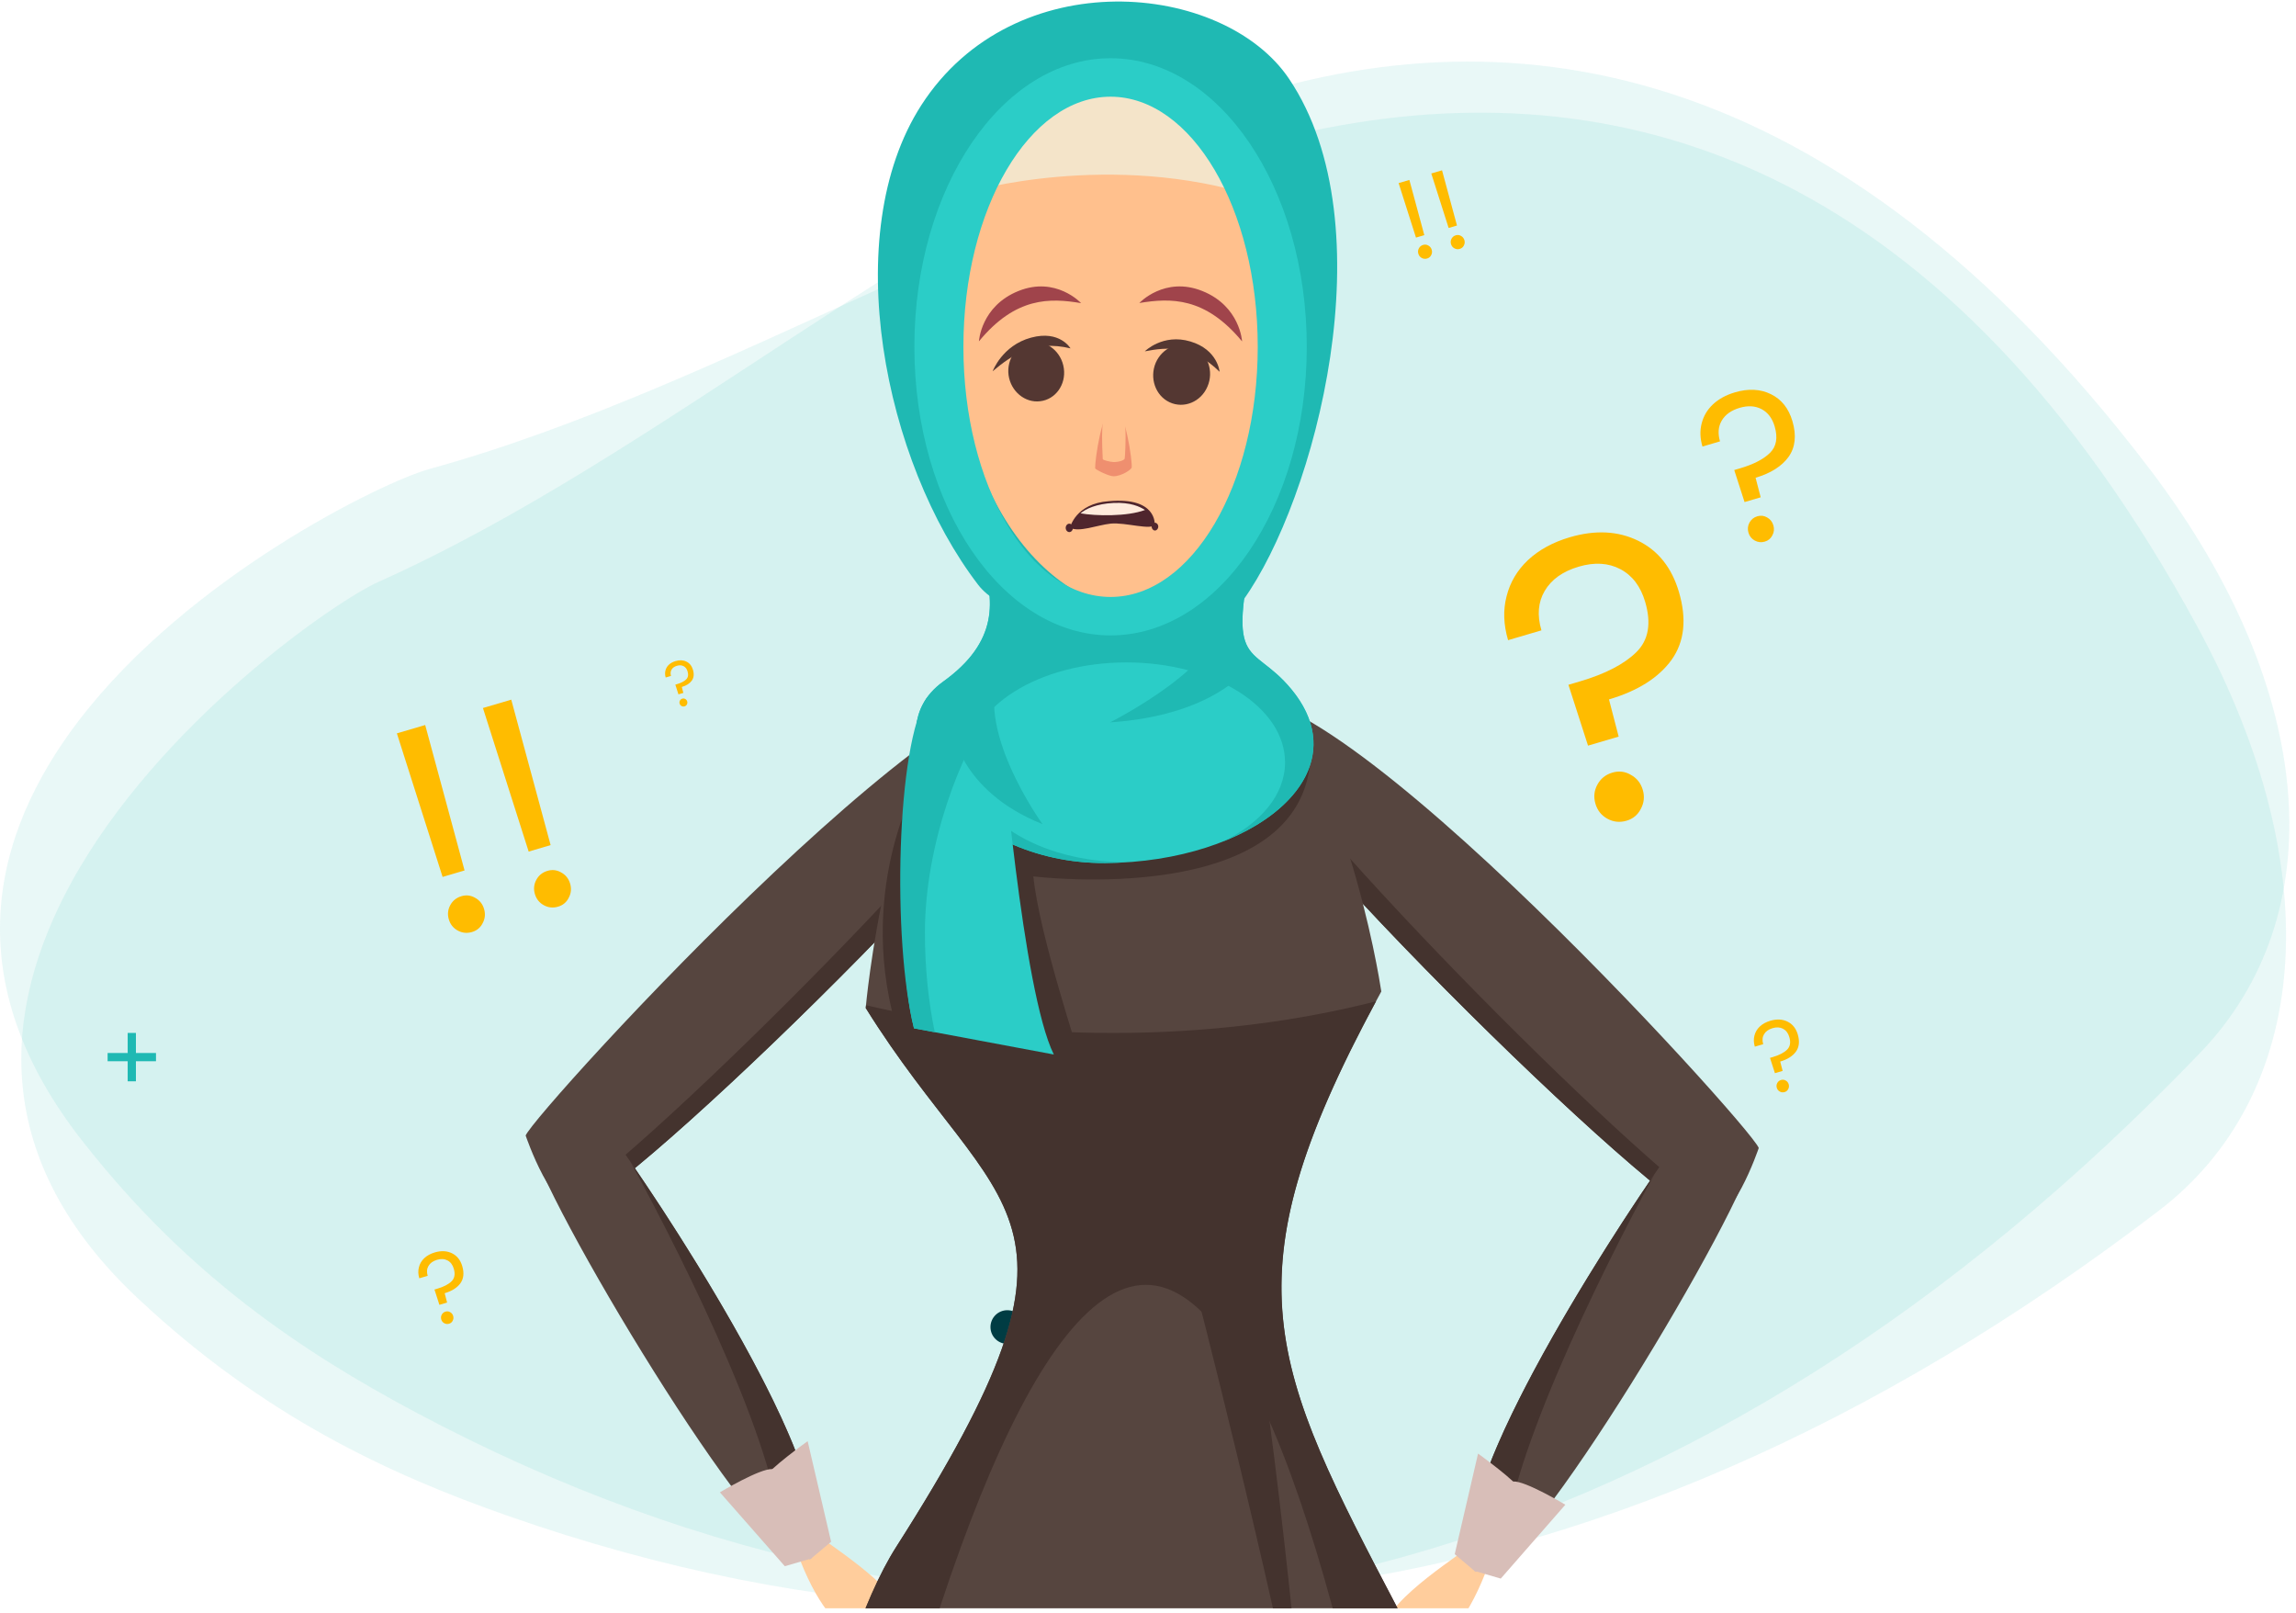 <svg width="326" height="229" viewBox="0 0 326 229" fill="none" xmlns="http://www.w3.org/2000/svg">
<g clip-path="url(#clip0_235_8637)">
<path opacity="0.1" d="M10.027 125.456C22.423 102.73 47.519 85.381 53.767 82.591C94.205 64.482 131.341 30.038 172.388 15.327C213.436 0.616 260.376 7.616 305.285 66.663C329.364 98.367 331.092 130.021 312.397 149.45C242.596 222.142 159.739 245.882 72.259 215.243C54.986 209.206 37.46 200.988 19.883 184.604C-1.657 164.617 0.273 143.413 10.027 125.456Z" fill="#1FB9B3"/>
<path opacity="0.1" d="M11.191 102.284C26.94 81.742 54.373 68.403 60.977 66.577C103.701 54.809 145.664 26.406 188.49 18.138C231.316 9.871 276.631 23.87 312.04 89.046C331.04 124.044 327.891 155.592 306.452 171.924C226.287 233.144 140.787 244.049 58.996 200.48C42.841 191.857 26.736 181.105 11.902 162.236C-6.336 139.209 -1.205 118.515 11.191 102.284V102.284Z" fill="#1FB9B3"/>
<g filter="url(#filter0_d_235_8637)">
<path d="M222.872 72.274C226.507 71.204 229.747 71.367 232.592 72.763C235.437 74.16 237.368 76.584 238.384 80.035C239.52 83.89 239.17 87.105 237.335 89.68C235.489 92.219 232.528 94.088 228.453 95.289L229.828 100.569L225.477 101.85L222.695 93.214L224.292 92.743C227.927 91.673 230.61 90.284 232.342 88.577C234.073 86.87 234.49 84.493 233.593 81.446C232.944 79.243 231.77 77.694 230.07 76.798C228.37 75.902 226.4 75.784 224.16 76.443C221.884 77.114 220.268 78.268 219.314 79.905C218.386 81.495 218.235 83.355 218.862 85.484L214.126 86.879C213.477 84.676 213.405 82.603 213.91 80.659C214.404 78.678 215.416 76.963 216.944 75.516C218.51 74.057 220.486 72.977 222.872 72.274ZM230.95 112.508C229.995 112.789 229.09 112.697 228.235 112.23C227.379 111.764 226.811 111.054 226.53 110.099C226.249 109.144 226.341 108.239 226.808 107.384C227.274 106.528 227.984 105.96 228.939 105.679C229.857 105.409 230.725 105.512 231.544 105.989C232.399 106.455 232.968 107.166 233.249 108.12C233.53 109.075 233.437 109.98 232.971 110.835C232.541 111.68 231.868 112.238 230.95 112.508Z" fill="#FFBC00"/>
</g>
<g filter="url(#filter1_d_235_8637)">
<path d="M246.33 53.594C248.244 53.03 249.95 53.116 251.449 53.852C252.947 54.587 253.964 55.863 254.499 57.681C255.096 59.711 254.912 61.404 253.946 62.76C252.974 64.097 251.415 65.081 249.269 65.713L249.993 68.493L247.702 69.168L246.237 64.62L247.078 64.373C248.992 63.809 250.405 63.078 251.317 62.179C252.229 61.28 252.448 60.028 251.976 58.424C251.634 57.264 251.016 56.448 250.12 55.976C249.225 55.504 248.188 55.442 247.008 55.789C245.81 56.142 244.959 56.75 244.457 57.612C243.968 58.45 243.889 59.429 244.219 60.55L241.725 61.285C241.383 60.125 241.345 59.033 241.611 58.009C241.871 56.966 242.404 56.063 243.209 55.301C244.033 54.533 245.074 53.964 246.33 53.594ZM250.584 74.78C250.081 74.928 249.605 74.879 249.154 74.634C248.704 74.388 248.404 74.014 248.256 73.512C248.108 73.009 248.157 72.532 248.403 72.082C248.648 71.631 249.022 71.332 249.525 71.184C250.008 71.042 250.465 71.096 250.897 71.347C251.347 71.593 251.646 71.967 251.794 72.47C251.942 72.972 251.894 73.449 251.648 73.899C251.422 74.344 251.067 74.638 250.584 74.78Z" fill="#FFBC00"/>
</g>
<g filter="url(#filter2_d_235_8637)">
<path d="M251.36 143.902C252.274 143.633 253.089 143.674 253.805 144.025C254.521 144.377 255.007 144.987 255.262 145.855C255.548 146.825 255.46 147.634 254.998 148.282C254.534 148.92 253.789 149.391 252.764 149.692L253.11 151.021L252.015 151.343L251.315 149.17L251.717 149.052C252.631 148.783 253.307 148.433 253.742 148.004C254.178 147.575 254.283 146.976 254.057 146.21C253.894 145.656 253.598 145.266 253.171 145.04C252.743 144.815 252.247 144.785 251.684 144.951C251.111 145.12 250.705 145.41 250.465 145.822C250.231 146.222 250.193 146.69 250.351 147.226L249.159 147.577C248.996 147.023 248.978 146.501 249.105 146.012C249.229 145.513 249.484 145.082 249.868 144.718C250.262 144.351 250.759 144.079 251.36 143.902ZM253.392 154.025C253.152 154.095 252.924 154.072 252.709 153.955C252.494 153.837 252.351 153.659 252.28 153.419C252.209 153.178 252.233 152.951 252.35 152.735C252.467 152.52 252.646 152.377 252.886 152.307C253.117 152.239 253.335 152.265 253.541 152.385C253.757 152.502 253.9 152.681 253.97 152.921C254.041 153.161 254.018 153.389 253.901 153.604C253.792 153.816 253.623 153.957 253.392 154.025Z" fill="#FFBC00"/>
</g>
<g filter="url(#filter3_d_235_8637)">
<path d="M61.733 176.788C62.647 176.518 63.462 176.559 64.178 176.911C64.894 177.262 65.38 177.872 65.635 178.74C65.921 179.71 65.833 180.519 65.371 181.167C64.907 181.805 64.162 182.276 63.137 182.578L63.483 183.906L62.388 184.229L61.688 182.056L62.09 181.937C63.005 181.668 63.68 181.319 64.115 180.889C64.551 180.46 64.656 179.862 64.43 179.095C64.267 178.541 63.971 178.151 63.544 177.926C63.116 177.7 62.62 177.671 62.057 177.836C61.484 178.005 61.078 178.295 60.838 178.707C60.604 179.107 60.566 179.575 60.724 180.111L59.532 180.462C59.369 179.908 59.351 179.386 59.478 178.897C59.602 178.399 59.857 177.967 60.242 177.603C60.635 177.236 61.133 176.964 61.733 176.788ZM63.765 186.91C63.525 186.981 63.297 186.957 63.082 186.84C62.867 186.723 62.724 186.544 62.653 186.304C62.582 186.064 62.606 185.836 62.723 185.621C62.84 185.405 63.019 185.262 63.259 185.192C63.49 185.124 63.709 185.15 63.914 185.27C64.13 185.387 64.273 185.566 64.344 185.806C64.414 186.046 64.391 186.274 64.274 186.489C64.165 186.702 63.996 186.842 63.765 186.91Z" fill="#FFBC00"/>
</g>
<g filter="url(#filter4_d_235_8637)">
<path d="M95.915 93.209C96.495 93.038 97.012 93.064 97.466 93.287C97.92 93.51 98.228 93.897 98.391 94.448C98.572 95.063 98.516 95.576 98.223 95.987C97.928 96.393 97.456 96.691 96.805 96.883L97.025 97.725L96.33 97.93L95.886 96.551L96.141 96.476C96.721 96.305 97.15 96.084 97.426 95.811C97.703 95.539 97.769 95.159 97.626 94.673C97.522 94.321 97.335 94.074 97.063 93.931C96.792 93.788 96.478 93.769 96.12 93.874C95.757 93.981 95.499 94.165 95.347 94.427C95.198 94.681 95.174 94.978 95.274 95.317L94.518 95.54C94.415 95.188 94.403 94.857 94.484 94.547C94.563 94.231 94.724 93.957 94.968 93.726C95.218 93.493 95.534 93.321 95.915 93.209ZM97.204 99.631C97.052 99.676 96.907 99.662 96.77 99.587C96.634 99.513 96.543 99.399 96.498 99.247C96.454 99.094 96.468 98.95 96.543 98.813C96.617 98.677 96.731 98.586 96.883 98.541C97.029 98.498 97.168 98.515 97.299 98.591C97.435 98.665 97.526 98.779 97.571 98.931C97.616 99.083 97.601 99.228 97.527 99.364C97.458 99.499 97.35 99.588 97.204 99.631Z" fill="#FFBC00"/>
</g>
<g filter="url(#filter5_d_235_8637)">
<path d="M60.372 99.944L65.961 120.591L62.843 121.509L56.351 101.128L60.372 99.944ZM67.019 129.33C66.308 129.539 65.633 129.47 64.996 129.123C64.359 128.776 63.935 128.246 63.726 127.535C63.517 126.824 63.586 126.15 63.933 125.513C64.28 124.875 64.81 124.452 65.521 124.243C66.204 124.041 66.851 124.118 67.461 124.474C68.099 124.821 68.522 125.35 68.731 126.061C68.941 126.773 68.872 127.447 68.525 128.084C68.204 128.713 67.703 129.129 67.019 129.33ZM72.592 96.346L78.181 116.992L75.063 117.91L68.571 97.53L72.592 96.346ZM79.239 125.731C78.528 125.941 77.853 125.872 77.216 125.525C76.579 125.177 76.155 124.648 75.946 123.937C75.737 123.226 75.806 122.552 76.153 121.914C76.5 121.277 77.029 120.854 77.741 120.644C78.424 120.443 79.071 120.52 79.681 120.875C80.319 121.223 80.742 121.752 80.951 122.463C81.161 123.174 81.092 123.848 80.744 124.486C80.424 125.115 79.922 125.53 79.239 125.731Z" fill="#FFBC00"/>
</g>
<g filter="url(#filter6_d_235_8637)">
<path d="M200.111 24.413L202.232 32.25L201.049 32.598L198.585 24.862L200.111 24.413ZM202.634 35.567C202.364 35.647 202.108 35.62 201.866 35.489C201.624 35.357 201.463 35.156 201.384 34.886C201.305 34.616 201.331 34.36 201.463 34.118C201.594 33.876 201.795 33.715 202.065 33.636C202.325 33.56 202.57 33.589 202.802 33.724C203.044 33.856 203.204 34.056 203.284 34.326C203.363 34.596 203.337 34.852 203.205 35.094C203.084 35.333 202.893 35.491 202.634 35.567ZM204.749 23.047L206.871 30.884L205.687 31.232L203.223 23.496L204.749 23.047ZM207.272 34.201C207.003 34.281 206.747 34.255 206.505 34.123C206.263 33.991 206.102 33.79 206.023 33.52C205.943 33.25 205.969 32.994 206.101 32.752C206.233 32.51 206.434 32.349 206.704 32.27C206.963 32.194 207.209 32.223 207.44 32.358C207.682 32.49 207.843 32.691 207.923 32.961C208.002 33.23 207.976 33.486 207.844 33.728C207.723 33.967 207.532 34.125 207.272 34.201Z" fill="#FFBC00"/>
</g>
<circle cx="142.872" cy="162.829" r="2.391" fill="#003C43"/>
<circle cx="143.024" cy="188.389" r="2.391" fill="#003C43"/>
<path d="M22.148 149.484H19.299V146.635H18.129V149.484H15.279V150.654H18.129V153.503H19.299V150.654H22.148V149.484Z" fill="#1FB9B3"/>
<path d="M128.218 228.673C127.564 228.002 125.594 229.389 123.545 231.165C121.495 232.94 120.143 234.433 120.797 235.105C121.451 235.768 123.642 234.875 125.691 233.091C127.732 231.324 128.872 229.345 128.218 228.673Z" fill="#FFCD9C"/>
<path d="M116.176 217.992C119.383 220.404 130.047 227.233 127.741 230.864C125.682 234.116 118.552 235.096 113.154 220.289L116.176 217.992Z" fill="#FFCD9C"/>
<path d="M151.623 98.693C141.586 85.856 75.854 157.958 74.635 161.2C74.635 161.2 78.593 172.907 82.374 171.334C92.154 167.288 156.102 104.427 151.623 98.693Z" fill="#56453F"/>
<path d="M151.623 98.693C151.287 98.269 150.89 97.942 150.439 97.695C143.079 112.476 92.932 162.57 80.068 170.831C80.819 171.414 81.597 171.661 82.374 171.343C92.155 167.288 156.102 104.427 151.623 98.693Z" fill="#44332E"/>
<path d="M113.335 220.147C124.732 215.209 86.397 159.354 84.215 157.852C84.215 157.852 74.779 158.559 75.247 161.616C76.449 169.514 108.246 222.347 113.335 220.147Z" fill="#56453F"/>
<path d="M89.522 164.947C97.685 179.833 111.247 207.54 110.867 219.087C111.936 219.971 112.793 220.386 113.332 220.156C122.352 216.234 100.229 180.443 89.522 164.947Z" fill="#44332E"/>
<path d="M115.204 221.243L111.432 222.339L102.217 211.851C102.217 211.851 107.951 208.415 109.665 208.556C111.379 208.697 115.204 221.243 115.204 221.243Z" fill="#D8BEB8"/>
<path d="M114.984 221.411L118.006 218.866L114.675 204.589C114.675 204.589 109.144 208.529 108.323 210.04C107.501 211.542 114.984 221.411 114.984 221.411Z" fill="#D8BEB8"/>
<path d="M208.362 219.75C205.172 222.162 194.553 228.991 196.85 232.622C198.9 235.874 205.994 236.854 211.375 222.047L208.362 219.75Z" fill="#FFCD9C"/>
<path d="M173.075 100.46C183.068 87.623 248.508 159.725 249.719 162.967C249.719 162.967 245.778 174.674 242.015 173.11C232.287 169.055 168.614 106.194 173.075 100.46Z" fill="#56453F"/>
<path d="M173.075 100.46C173.411 100.036 173.808 99.709 174.259 99.461C181.583 114.242 231.519 164.337 244.32 172.597C243.57 173.181 242.792 173.428 242.023 173.11C232.287 169.055 168.614 106.194 173.075 100.46Z" fill="#44332E"/>
<path d="M211.199 221.906C199.846 216.967 238.013 161.112 240.186 159.61C240.186 159.61 249.578 160.317 249.118 163.374C247.917 171.281 216.27 224.114 211.199 221.906Z" fill="#56453F"/>
<path d="M234.902 166.705C226.773 181.592 213.274 209.298 213.653 220.845C212.584 221.729 211.736 222.144 211.206 221.906C202.212 218.001 224.247 182.21 234.902 166.705Z" fill="#44332E"/>
<path d="M209.332 223.001L213.087 224.097L222.258 213.61C222.258 213.61 216.55 210.173 214.845 210.314C213.14 210.464 209.332 223.001 209.332 223.001Z" fill="#D8BEB8"/>
<path d="M209.555 223.178L206.551 220.633L209.864 206.356C209.864 206.356 215.368 210.296 216.181 211.807C217.003 213.309 209.555 223.178 209.555 223.178Z" fill="#D8BEB8"/>
<path d="M92.412 452.569C114.694 449.292 139.308 459.072 170.257 452.675C191.514 448.284 200.641 451.598 219.662 453.833C220.299 384.319 217.144 263.978 198.741 228.894C180.144 193.439 173.888 181.424 196.126 140.747C196.126 140.747 196.117 140.694 196.108 140.641C195.843 138.901 190.807 106.468 175.346 90.75C163.958 79.168 149.177 78.708 138.557 93.136C125.72 110.585 122.919 143.106 122.919 143.106C141.764 173.366 158.047 171.352 127.248 219.6C108.236 249.374 94.338 378.064 92.412 452.569Z" fill="#56453F"/>
<path d="M130.738 110.17C130.738 110.17 121.585 125.428 127.107 145.333L153.409 150.713C153.409 149.989 147.595 132.99 146.721 124.412C146.721 124.412 185.374 129.209 186.098 107.122L130.738 110.17Z" fill="#44332E"/>
<path d="M198.741 228.894C180.356 193.855 174.065 181.689 195.375 142.144C184.181 145.015 171.503 146.641 158.056 146.641C145.493 146.641 133.601 145.227 122.963 142.7C122.937 142.956 122.928 143.098 122.928 143.098C141.773 173.358 158.056 171.343 127.257 219.591C108.236 249.374 94.338 378.064 92.412 452.57C94.223 452.305 96.061 452.146 97.907 452.04C98.658 366.773 130.606 182.396 162.694 182.396C194.951 182.396 215.236 368.62 215.581 453.321C216.897 453.497 218.24 453.665 219.662 453.833C220.307 384.319 217.144 263.978 198.741 228.894Z" fill="#44332E"/>
<path d="M169.41 181.512C169.41 181.512 180.516 224.441 185.499 251.026C185.499 251.026 182.91 216.87 177.22 180.452L169.41 181.512Z" fill="#44332E"/>
<path d="M133.927 96.758C123.033 104.586 136.657 122.654 156.924 122.521C177.731 122.38 193.457 110.073 183.359 97.854C177.448 90.706 173.782 95.875 178.72 74.22C183.191 54.598 132.257 54.156 132.363 57.849C132.805 73.169 149.494 85.564 133.927 96.758Z" fill="#2BCDC7"/>
<path d="M173.631 119.464C184.817 115.038 190.453 106.424 183.359 97.845C177.448 90.697 173.782 95.866 178.72 74.211C183.191 54.589 132.257 54.147 132.363 57.84C132.805 73.16 149.494 85.555 133.927 96.749C123.033 104.577 136.657 122.645 156.924 122.512C157.949 122.503 158.965 122.459 159.964 122.397C159.955 122.397 159.946 122.397 159.937 122.397C147.498 122.397 137.417 116.045 137.417 108.217C137.417 100.38 147.498 94.037 159.937 94.037C172.377 94.037 182.458 100.389 182.458 108.217C182.466 112.811 178.994 116.875 173.631 119.464Z" fill="#1FB9B3"/>
<path d="M183.042 11.209C173.721 -2.662 143.956 -5.463 130.81 14.937C118.998 33.279 125.527 65.615 138.894 83.029C144.107 89.814 169.693 94.709 176.513 85.202C186.771 70.907 197.037 32.042 183.042 11.209Z" fill="#1FB9B3"/>
<path d="M177.17 59.302C177.87 56.017 177.245 53.309 180.157 53.935C183.069 54.56 184.871 57.725 184.171 61.01C183.471 64.287 180.53 66.452 177.618 65.818C174.706 65.192 176.47 62.579 177.17 59.302Z" fill="#FFC08D"/>
<path d="M179.495 60.441C179.906 58.537 179.654 56.978 181.054 57.277C182.463 57.575 183.275 59.377 182.865 61.281C182.454 63.185 180.979 64.492 179.579 64.184C178.17 63.895 179.084 62.355 179.495 60.441Z" fill="#EF8F6F"/>
<path d="M180.315 63.465C179.382 64.464 179.148 65.65 177.963 64.539C176.777 63.428 176.572 61.72 177.515 60.721C178.448 59.732 180.166 59.816 181.351 60.926C182.537 62.037 181.248 62.467 180.315 63.465Z" fill="#FFC08D"/>
<path d="M139.152 59.302C138.452 56.017 139.078 53.309 136.165 53.935C133.244 54.56 131.451 57.725 132.152 61.01C132.852 64.287 135.792 66.452 138.704 65.818C141.626 65.192 139.862 62.579 139.152 59.302Z" fill="#FFC08D"/>
<path d="M136.838 60.441C136.427 58.537 136.679 56.978 135.27 57.277C133.869 57.585 133.057 59.377 133.468 61.29C133.879 63.195 135.354 64.501 136.754 64.193C138.163 63.895 137.248 62.355 136.838 60.441Z" fill="#EF8F6F"/>
<path d="M136.016 63.465C136.949 64.464 137.183 65.65 138.368 64.539C139.554 63.428 139.759 61.72 138.816 60.721C137.883 59.732 136.156 59.816 134.97 60.926C133.794 62.037 135.082 62.467 136.016 63.465Z" fill="#FFC08D"/>
<path d="M158.156 86.12C144.63 83.049 129.985 61.935 138.04 27.089C139.674 20.051 146.068 16 158.156 16C171.448 16 177.534 20.303 178.505 26.006C185.347 66.322 170.421 84.272 158.156 86.12Z" fill="#FFC08D"/>
<path d="M155.496 66.471C155.505 66.648 157.419 67.61 158.091 67.61C159.239 67.61 160.639 66.667 160.686 66.359C160.798 65.603 159.78 57.949 158.137 57.865C156.494 57.79 155.449 65.379 155.496 66.471Z" fill="#EF8F6F"/>
<path d="M156.578 65.174C156.578 65.332 157.736 65.594 158.137 65.594C158.828 65.594 159.668 65.36 159.696 65.071C159.771 64.371 160.322 56.465 158.221 56.539C155.934 56.614 156.55 64.156 156.578 65.174Z" fill="#FFC08D"/>
<path d="M162.545 49.875C165.756 49.249 169.294 48.969 173.167 52.778C173.167 52.778 172.915 49.632 169.014 48.474C165.112 47.308 162.545 49.875 162.545 49.875Z" fill="#543732"/>
<path d="M171.439 54.887C172.382 52.722 171.495 50.192 169.479 49.258C167.444 48.325 165.054 49.324 164.102 51.489C163.178 53.655 164.055 56.175 166.072 57.109C168.106 58.051 170.515 57.053 171.439 54.887Z" fill="#543732"/>
<path d="M140.943 52.703C143.669 50.397 146.852 48.222 151.995 49.455C151.995 49.455 150.483 46.822 146.385 47.933C142.288 49.044 140.943 52.703 140.943 52.703Z" fill="#543732"/>
<path d="M151.052 52.301C150.735 49.986 148.719 48.316 146.562 48.577C144.397 48.848 142.903 50.929 143.202 53.254C143.519 55.559 145.536 57.23 147.692 56.959C149.867 56.707 151.37 54.607 151.052 52.301Z" fill="#543732"/>
<path d="M153.5 43.032C149.085 42.295 144.221 42.118 138.994 48.456C138.994 48.456 139.265 43.462 144.595 41.315C149.925 39.159 153.5 43.032 153.5 43.032Z" fill="#A0444B"/>
<path d="M161.77 43.014C166.213 42.286 171.104 42.118 176.359 48.465C176.359 48.465 176.088 43.471 170.721 41.315C165.363 39.159 161.77 43.014 161.77 43.014Z" fill="#A0444B"/>
<path d="M151.93 74.9C153.124 75.637 155.822 74.527 157.717 74.331C159.761 74.125 163.579 75.348 163.952 74.452C163.952 74.452 164.279 70.522 157.437 71.147C152.695 71.474 151.93 74.9 151.93 74.9Z" fill="#4F252D"/>
<path d="M162.572 72.398C161.862 71.932 160.537 71.288 158.11 71.4C155.711 71.512 154.133 72.24 153.424 72.874C155.561 73.257 160.023 73.35 162.572 72.398Z" fill="#FFEADC"/>
<path d="M164.458 74.76C164.458 74.452 164.244 74.209 163.992 74.209C163.73 74.209 163.516 74.452 163.516 74.76C163.516 75.059 163.73 75.311 163.992 75.311C164.244 75.311 164.458 75.059 164.458 74.76Z" fill="#4F252D"/>
<path d="M152.341 74.938C152.341 74.611 152.108 74.34 151.828 74.34C151.548 74.34 151.314 74.611 151.314 74.938C151.314 75.264 151.548 75.535 151.828 75.535C152.108 75.535 152.341 75.264 152.341 74.938Z" fill="#4F252D"/>
<path d="M137.48 27.262C137.48 27.262 157.695 21.281 178.448 27.934C178.448 27.934 174.623 11.545 157.147 11.545C139.663 11.545 137.48 27.262 137.48 27.262Z" fill="#F4E4C9"/>
<path d="M157.685 8.267C142.303 8.267 129.828 26.608 129.828 49.235C129.828 71.861 142.303 90.203 157.685 90.203C173.075 90.203 185.542 71.861 185.542 49.235C185.55 26.608 173.075 8.267 157.685 8.267ZM157.685 84.743C146.146 84.743 136.79 68.848 136.79 49.235C136.79 29.621 146.146 13.727 157.685 13.727C169.223 13.727 178.58 29.621 178.58 49.235C178.58 68.848 169.223 84.743 157.685 84.743Z" fill="#2BCDC7"/>
<path d="M142.162 103.861L133.495 101.741C129.086 108.244 126.639 133.591 129.767 145.978L149.628 149.697C145.157 140.721 142.162 103.861 142.162 103.861Z" fill="#2BCDC7"/>
<path d="M131.324 132.407C131.324 119.871 136.448 106.618 141.086 100.478L131.677 98.967C127.268 105.47 126.65 133.6 129.777 145.987L132.728 146.535C131.827 142.214 131.324 137.435 131.324 132.407Z" fill="#1FB9B3"/>
<path d="M142.25 94.841L135.164 103.269C135.164 103.269 136.039 112.21 148.028 116.999C148.028 116.999 137.823 102.916 142.25 94.841Z" fill="#1FB9B3"/>
<path d="M173.308 86.978L177.028 94.983C177.028 94.983 172.221 101.582 157.617 102.545C157.617 102.545 174.412 94.117 173.308 86.978Z" fill="#1FB9B3"/>
</g>
<defs>
<filter id="filter0_d_235_8637" x="206.867" y="68.69" width="43.723" height="54.332" filterUnits="userSpaceOnUse" color-interpolation-filters="sRGB">
<feFlood flood-opacity="0" result="BackgroundImageFix"/>
<feColorMatrix in="SourceAlpha" type="matrix" values="0 0 0 0 0 0 0 0 0 0 0 0 0 0 0 0 0 0 127 0" result="hardAlpha"/>
<feOffset dy="4"/>
<feGaussianBlur stdDeviation="2"/>
<feComposite in2="hardAlpha" operator="out"/>
<feColorMatrix type="matrix" values="0 0 0 0 0 0 0 0 0 0 0 0 0 0 0 0 0 0 0.25 0"/>
<feBlend mode="normal" in2="BackgroundImageFix" result="effect1_dropShadow_235_8637"/>
<feBlend mode="normal" in="SourceGraphic" in2="effect1_dropShadow_235_8637" result="shape"/>
</filter>
<filter id="filter1_d_235_8637" x="237.902" y="51.706" width="23.025" height="28.61" filterUnits="userSpaceOnUse" color-interpolation-filters="sRGB">
<feFlood flood-opacity="0" result="BackgroundImageFix"/>
<feColorMatrix in="SourceAlpha" type="matrix" values="0 0 0 0 0 0 0 0 0 0 0 0 0 0 0 0 0 0 127 0" result="hardAlpha"/>
<feOffset dy="2.106"/>
<feGaussianBlur stdDeviation="1.053"/>
<feComposite in2="hardAlpha" operator="out"/>
<feColorMatrix type="matrix" values="0 0 0 0 0 0 0 0 0 0 0 0 0 0 0 0 0 0 0.25 0"/>
<feBlend mode="normal" in2="BackgroundImageFix" result="effect1_dropShadow_235_8637"/>
<feBlend mode="normal" in="SourceGraphic" in2="effect1_dropShadow_235_8637" result="shape"/>
</filter>
<filter id="filter2_d_235_8637" x="247.333" y="143" width="10.999" height="13.669" filterUnits="userSpaceOnUse" color-interpolation-filters="sRGB">
<feFlood flood-opacity="0" result="BackgroundImageFix"/>
<feColorMatrix in="SourceAlpha" type="matrix" values="0 0 0 0 0 0 0 0 0 0 0 0 0 0 0 0 0 0 127 0" result="hardAlpha"/>
<feOffset dy="1.006"/>
<feGaussianBlur stdDeviation="0.503"/>
<feComposite in2="hardAlpha" operator="out"/>
<feColorMatrix type="matrix" values="0 0 0 0 0 0 0 0 0 0 0 0 0 0 0 0 0 0 0.25 0"/>
<feBlend mode="normal" in2="BackgroundImageFix" result="effect1_dropShadow_235_8637"/>
<feBlend mode="normal" in="SourceGraphic" in2="effect1_dropShadow_235_8637" result="shape"/>
</filter>
<filter id="filter3_d_235_8637" x="57.706" y="175.886" width="10.999" height="13.669" filterUnits="userSpaceOnUse" color-interpolation-filters="sRGB">
<feFlood flood-opacity="0" result="BackgroundImageFix"/>
<feColorMatrix in="SourceAlpha" type="matrix" values="0 0 0 0 0 0 0 0 0 0 0 0 0 0 0 0 0 0 127 0" result="hardAlpha"/>
<feOffset dy="1.006"/>
<feGaussianBlur stdDeviation="0.503"/>
<feComposite in2="hardAlpha" operator="out"/>
<feColorMatrix type="matrix" values="0 0 0 0 0 0 0 0 0 0 0 0 0 0 0 0 0 0 0.25 0"/>
<feBlend mode="normal" in2="BackgroundImageFix" result="effect1_dropShadow_235_8637"/>
<feBlend mode="normal" in="SourceGraphic" in2="effect1_dropShadow_235_8637" result="shape"/>
</filter>
<filter id="filter4_d_235_8637" x="93.359" y="92.636" width="6.98" height="8.673" filterUnits="userSpaceOnUse" color-interpolation-filters="sRGB">
<feFlood flood-opacity="0" result="BackgroundImageFix"/>
<feColorMatrix in="SourceAlpha" type="matrix" values="0 0 0 0 0 0 0 0 0 0 0 0 0 0 0 0 0 0 127 0" result="hardAlpha"/>
<feOffset dy="0.639"/>
<feGaussianBlur stdDeviation="0.319"/>
<feComposite in2="hardAlpha" operator="out"/>
<feColorMatrix type="matrix" values="0 0 0 0 0 0 0 0 0 0 0 0 0 0 0 0 0 0 0.25 0"/>
<feBlend mode="normal" in2="BackgroundImageFix" result="effect1_dropShadow_235_8637"/>
<feBlend mode="normal" in="SourceGraphic" in2="effect1_dropShadow_235_8637" result="shape"/>
</filter>
<filter id="filter5_d_235_8637" x="53.003" y="96.165" width="31.678" height="39.874" filterUnits="userSpaceOnUse" color-interpolation-filters="sRGB">
<feFlood flood-opacity="0" result="BackgroundImageFix"/>
<feColorMatrix in="SourceAlpha" type="matrix" values="0 0 0 0 0 0 0 0 0 0 0 0 0 0 0 0 0 0 127 0" result="hardAlpha"/>
<feOffset dy="2.98"/>
<feGaussianBlur stdDeviation="1.49"/>
<feComposite in2="hardAlpha" operator="out"/>
<feColorMatrix type="matrix" values="0 0 0 0 0 0 0 0 0 0 0 0 0 0 0 0 0 0 0.25 0"/>
<feBlend mode="normal" in2="BackgroundImageFix" result="effect1_dropShadow_235_8637"/>
<feBlend mode="normal" in="SourceGraphic" in2="effect1_dropShadow_235_8637" result="shape"/>
</filter>
<filter id="filter6_d_235_8637" x="197.314" y="22.978" width="12.024" height="15.136" filterUnits="userSpaceOnUse" color-interpolation-filters="sRGB">
<feFlood flood-opacity="0" result="BackgroundImageFix"/>
<feColorMatrix in="SourceAlpha" type="matrix" values="0 0 0 0 0 0 0 0 0 0 0 0 0 0 0 0 0 0 127 0" result="hardAlpha"/>
<feOffset dy="1.131"/>
<feGaussianBlur stdDeviation="0.566"/>
<feComposite in2="hardAlpha" operator="out"/>
<feColorMatrix type="matrix" values="0 0 0 0 0 0 0 0 0 0 0 0 0 0 0 0 0 0 0.25 0"/>
<feBlend mode="normal" in2="BackgroundImageFix" result="effect1_dropShadow_235_8637"/>
<feBlend mode="normal" in="SourceGraphic" in2="effect1_dropShadow_235_8637" result="shape"/>
</filter>
<clipPath id="clip0_235_8637">
<rect width="325.053" height="228.314" fill="white"/>
</clipPath>
</defs>
</svg>
